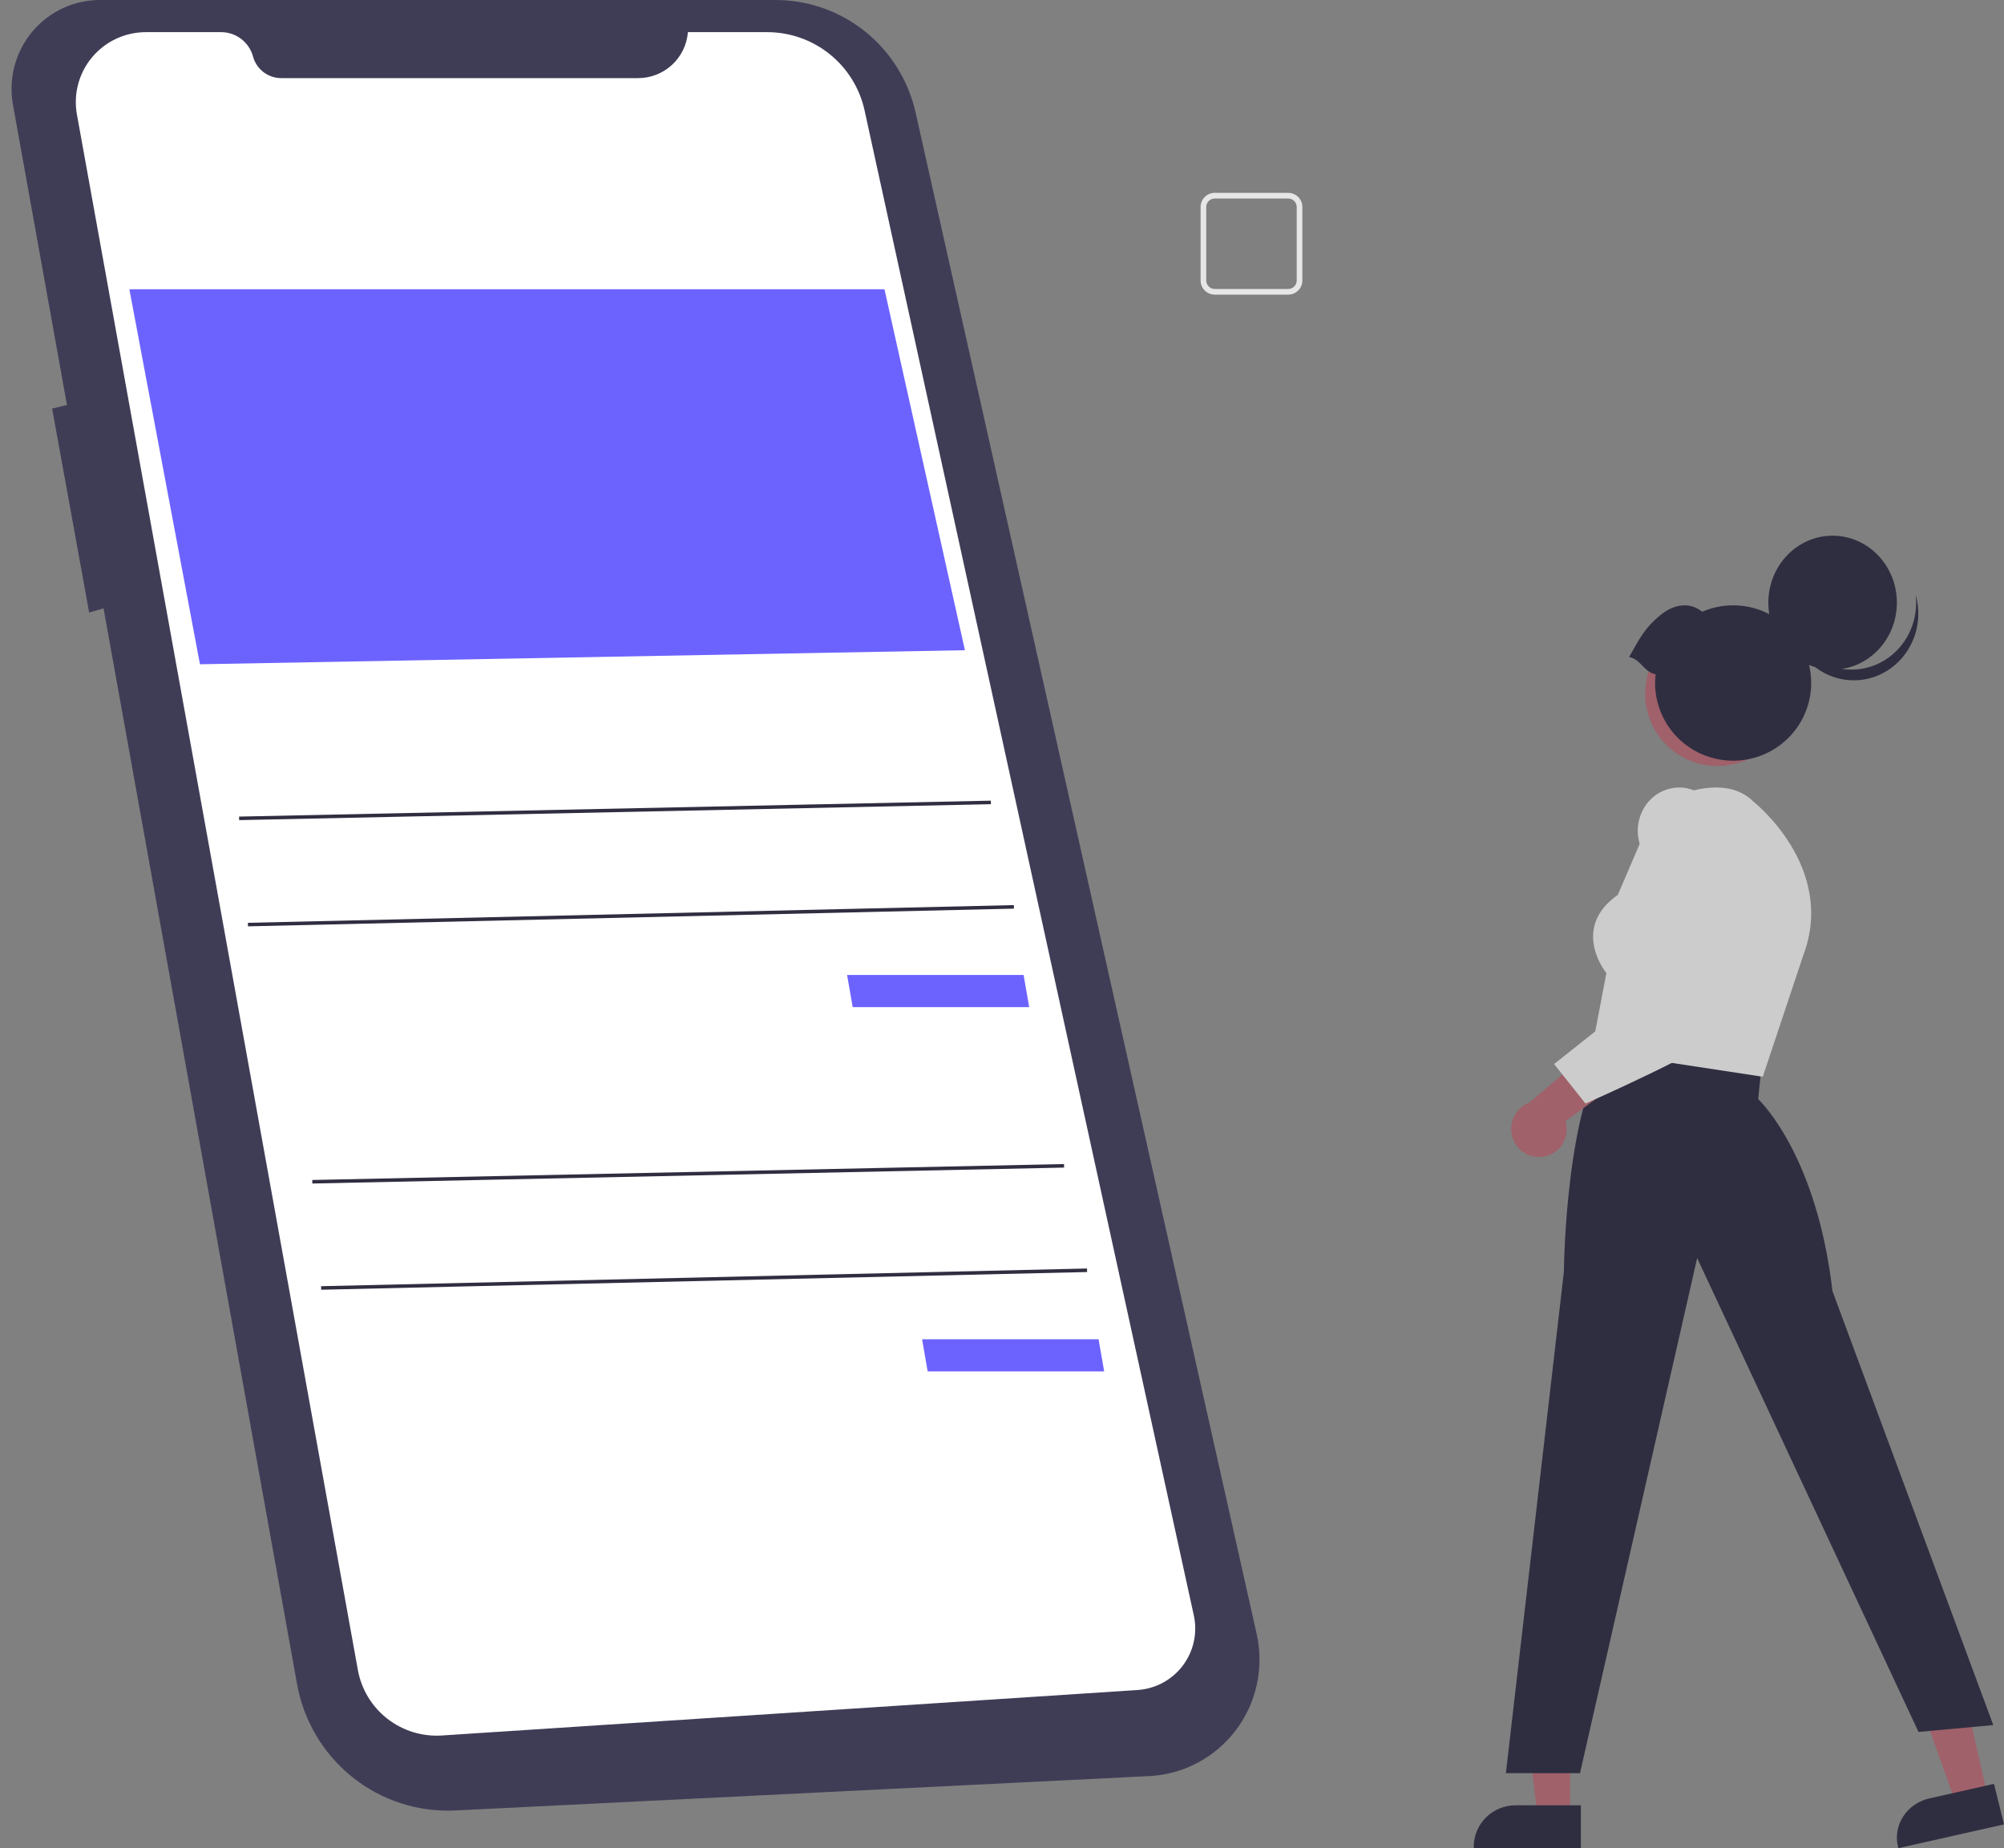 <svg width="154" height="142" viewBox="0 0 154 142" fill="none" xmlns="http://www.w3.org/2000/svg">
<rect x="0" y="0" width="154" height="142" fill="#808080" stroke="none"/>
<path d="M98.995 22.638H93.347C93.059 22.637 92.783 22.523 92.579 22.319C92.376 22.116 92.261 21.84 92.261 21.552V15.903C92.261 15.616 92.376 15.339 92.579 15.136C92.783 14.932 93.059 14.818 93.347 14.817H98.995C99.283 14.818 99.559 14.932 99.763 15.136C99.966 15.339 100.081 15.616 100.081 15.903V21.552C100.081 21.84 99.966 22.116 99.763 22.319C99.559 22.523 99.283 22.637 98.995 22.638V22.638ZM93.347 15.252C93.174 15.252 93.009 15.321 92.886 15.443C92.764 15.565 92.695 15.731 92.695 15.903V21.552C92.695 21.724 92.764 21.89 92.886 22.012C93.009 22.134 93.174 22.203 93.347 22.203H98.995C99.168 22.203 99.333 22.134 99.456 22.012C99.578 21.89 99.647 21.724 99.647 21.552V15.903C99.647 15.731 99.578 15.565 99.456 15.443C99.333 15.321 99.168 15.252 98.995 15.252H93.347Z" fill="#E6E6E6"/>
<path d="M47.402 41.387H38.115C37.642 41.387 37.188 41.198 36.853 40.863C36.518 40.528 36.33 40.074 36.33 39.6V30.309C36.33 29.835 36.518 29.381 36.853 29.046C37.188 28.711 37.642 28.522 38.115 28.522H47.402C47.875 28.522 48.329 28.711 48.664 29.046C48.999 29.381 49.187 29.835 49.188 30.309V39.6C49.187 40.074 48.999 40.528 48.664 40.863C48.329 41.198 47.875 41.387 47.402 41.387V41.387ZM38.115 29.236C37.831 29.237 37.559 29.35 37.358 29.551C37.157 29.752 37.044 30.024 37.044 30.309V39.6C37.044 39.885 37.157 40.157 37.358 40.358C37.559 40.559 37.831 40.672 38.115 40.673H47.402C47.686 40.672 47.958 40.559 48.159 40.358C48.36 40.157 48.473 39.885 48.473 39.6V30.309C48.473 30.024 48.36 29.752 48.159 29.551C47.958 29.35 47.686 29.237 47.402 29.236H38.115Z" fill="#E6E6E6"/>
<path d="M7.732 0H59.604C62.107 0 64.535 0.857 66.49 2.428C68.445 4 69.81 6.194 70.361 8.649L96.57 125.542C96.856 126.817 96.861 128.139 96.585 129.416C96.309 130.694 95.758 131.894 94.972 132.935C94.185 133.976 93.182 134.831 92.032 135.44C90.882 136.049 89.613 136.398 88.315 136.463L34.991 139.104C32.135 139.246 29.326 138.338 27.088 136.55C24.849 134.762 23.334 132.216 22.826 129.388L7.958 46.743L6.852 47.061L4.007 31.397L5.145 31.11L0.995 8.042C0.818 7.053 0.859 6.038 1.116 5.068C1.373 4.098 1.84 3.196 2.484 2.428C3.127 1.66 3.931 1.045 4.838 0.625C5.745 0.205 6.734 -0.008 7.732 0V0Z" fill="#3F3D56"/>
<path d="M52.862 2.47H58.951C60.7 2.47 62.396 3.066 63.758 4.16C65.12 5.254 66.066 6.779 66.439 8.483L91.74 124.115C91.886 124.781 91.886 125.471 91.74 126.136C91.594 126.802 91.305 127.428 90.895 127.973C90.484 128.517 89.96 128.967 89.358 129.291C88.757 129.615 88.093 129.805 87.411 129.85L33.956 133.343C32.448 133.442 30.956 132.983 29.766 132.055C28.575 131.127 27.769 129.794 27.501 128.311L5.911 8.793C5.772 8.02 5.804 7.225 6.006 6.465C6.208 5.705 6.574 4.999 7.08 4.396C7.586 3.793 8.218 3.308 8.932 2.975C9.646 2.642 10.425 2.47 11.213 2.47H16.99C17.549 2.47 18.092 2.653 18.536 2.993C18.98 3.332 19.299 3.807 19.445 4.346V4.346C19.573 4.821 19.855 5.241 20.247 5.54C20.638 5.839 21.118 6.002 21.612 6.002H49.037C50.003 6.002 50.934 5.638 51.643 4.983C52.352 4.328 52.788 3.431 52.862 2.47L52.862 2.47Z" fill="white"/>
<path d="M9.942 22.226H67.969L74.151 49.958L15.366 51.038L9.942 22.226Z" fill="#6C63FF"/>
<path d="M65.096 74.91H78.659L79.09 77.38H65.526L65.096 74.91Z" fill="#6C63FF"/>
<path d="M76.142 61.517L18.372 62.741L18.378 63.013L76.147 61.789L76.142 61.517Z" fill="#2F2E41"/>
<path d="M77.909 69.542L19.052 70.902L19.058 71.174L77.915 69.814L77.909 69.542Z" fill="#2F2E41"/>
<path d="M70.858 102.899H84.421L84.852 105.368H71.289L70.858 102.899Z" fill="#6C63FF"/>
<path d="M81.766 89.438L23.996 90.662L24.002 90.934L81.772 89.71L81.766 89.438Z" fill="#2F2E41"/>
<path d="M83.533 97.463L24.676 98.823L24.682 99.095L83.539 97.735L83.533 97.463Z" fill="#2F2E41"/>
<path d="M120.66 139.53L118.151 139.53L116.957 129.652L120.661 129.652L120.66 139.53Z" fill="#A0616A"/>
<path d="M121.484 142L113.252 142V141.896C113.252 141.05 113.59 140.239 114.191 139.641C114.792 139.043 115.606 138.707 116.456 138.707H116.456L121.484 138.707L121.484 142Z" fill="#2F2E41"/>
<path d="M152.765 138.115L150.348 138.707L147.003 129.291L150.57 128.417L152.765 138.115Z" fill="#A0616A"/>
<path d="M154 140.175L145.879 142L145.855 141.902C145.657 141.102 145.801 140.26 146.254 139.561C146.707 138.862 147.433 138.364 148.271 138.175L148.271 138.175L153.232 137.061L154 140.175Z" fill="#2F2E41"/>
<path d="M120.178 97.727C120.182 97.208 120.335 84.96 123.677 80.329L123.726 80.261L135.372 81.875L135.111 84.446C135.624 84.946 139.653 89.176 140.816 99.192L153.177 132.545L147.43 133.07L130.42 96.661L121.418 136.238H115.722L120.178 97.727Z" fill="#2F2E41"/>
<path d="M122.307 80.729L123.444 74.768C123.221 74.482 122.236 73.108 122.455 71.498C122.598 70.447 123.226 69.525 124.322 68.758L127.267 61.892L127.307 61.868C127.506 61.751 132.196 59.042 134.753 61.598C134.817 61.648 141.112 66.64 138.584 73.376L135.463 82.73L122.307 80.729Z" fill="#CCCCCC"/>
<path d="M118.52 88.889C118.828 88.853 119.125 88.749 119.389 88.585C119.653 88.421 119.878 88.199 120.049 87.937C120.22 87.675 120.332 87.378 120.377 87.067C120.422 86.756 120.4 86.439 120.311 86.138L126.423 81.672L122.764 80.261L117.521 84.718C117.032 84.902 116.627 85.263 116.382 85.73C116.137 86.197 116.07 86.739 116.194 87.254C116.317 87.768 116.622 88.218 117.051 88.519C117.479 88.821 118.002 88.952 118.52 88.889V88.889Z" fill="#A0616A"/>
<path d="M119.426 81.754L128.767 74.345L125.99 64.793C125.859 64.341 125.822 63.866 125.881 63.399C125.941 62.932 126.095 62.482 126.334 62.077C126.556 61.695 126.854 61.365 127.21 61.106C127.567 60.847 127.972 60.666 128.402 60.575C130.001 60.234 131.453 61.135 132.715 63.254L132.725 63.273C132.934 63.787 137.8 75.897 134.085 78.487C130.45 81.02 122.021 84.708 121.937 84.745L121.838 84.788L119.426 81.754Z" fill="#CCCCCC"/>
<path d="M131.98 58.858C135.049 58.858 137.536 56.37 137.536 53.301C137.536 50.233 135.049 47.745 131.98 47.745C128.911 47.745 126.423 50.233 126.423 53.301C126.423 56.37 128.911 58.858 131.98 58.858Z" fill="#A0616A"/>
<path d="M140.829 51.449C143.557 51.449 145.768 49.146 145.768 46.304C145.768 43.463 143.557 41.159 140.829 41.159C138.101 41.159 135.89 43.463 135.89 46.304C135.89 49.146 138.101 51.449 140.829 51.449Z" fill="#2F2E41"/>
<path d="M145.193 50.478C144.551 50.958 143.808 51.271 143.025 51.392C142.242 51.514 141.442 51.44 140.692 51.177C139.943 50.913 139.265 50.468 138.716 49.879C138.167 49.289 137.762 48.572 137.536 47.788C137.622 48.491 137.847 49.167 138.199 49.776C138.55 50.384 139.02 50.91 139.578 51.321C140.136 51.732 140.771 52.019 141.442 52.164C142.113 52.309 142.805 52.309 143.476 52.163C144.147 52.017 144.781 51.729 145.339 51.318C145.897 50.906 146.366 50.379 146.716 49.77C147.067 49.162 147.292 48.485 147.376 47.782C147.461 47.079 147.404 46.366 147.208 45.687C147.319 46.599 147.191 47.525 146.836 48.368C146.482 49.211 145.914 49.94 145.193 50.478V50.478Z" fill="#2F2E41"/>
<path d="M125.188 50.488C126.074 48.911 126.412 48.252 127.554 47.293C128.563 46.445 129.805 46.196 130.806 47C131.991 46.49 133.309 46.375 134.565 46.67C135.821 46.966 136.948 47.657 137.778 48.64C138.608 49.623 139.097 50.847 139.172 52.129C139.248 53.411 138.906 54.683 138.197 55.757C137.488 56.83 136.45 57.647 135.237 58.086C134.025 58.526 132.702 58.564 131.466 58.196C130.229 57.828 129.145 57.072 128.374 56.042C127.604 55.012 127.188 53.762 127.188 52.478C127.189 52.252 127.202 52.027 127.229 51.803C126.358 51.681 126.059 50.61 125.188 50.488Z" fill="#2F2E41"/>
</svg>
